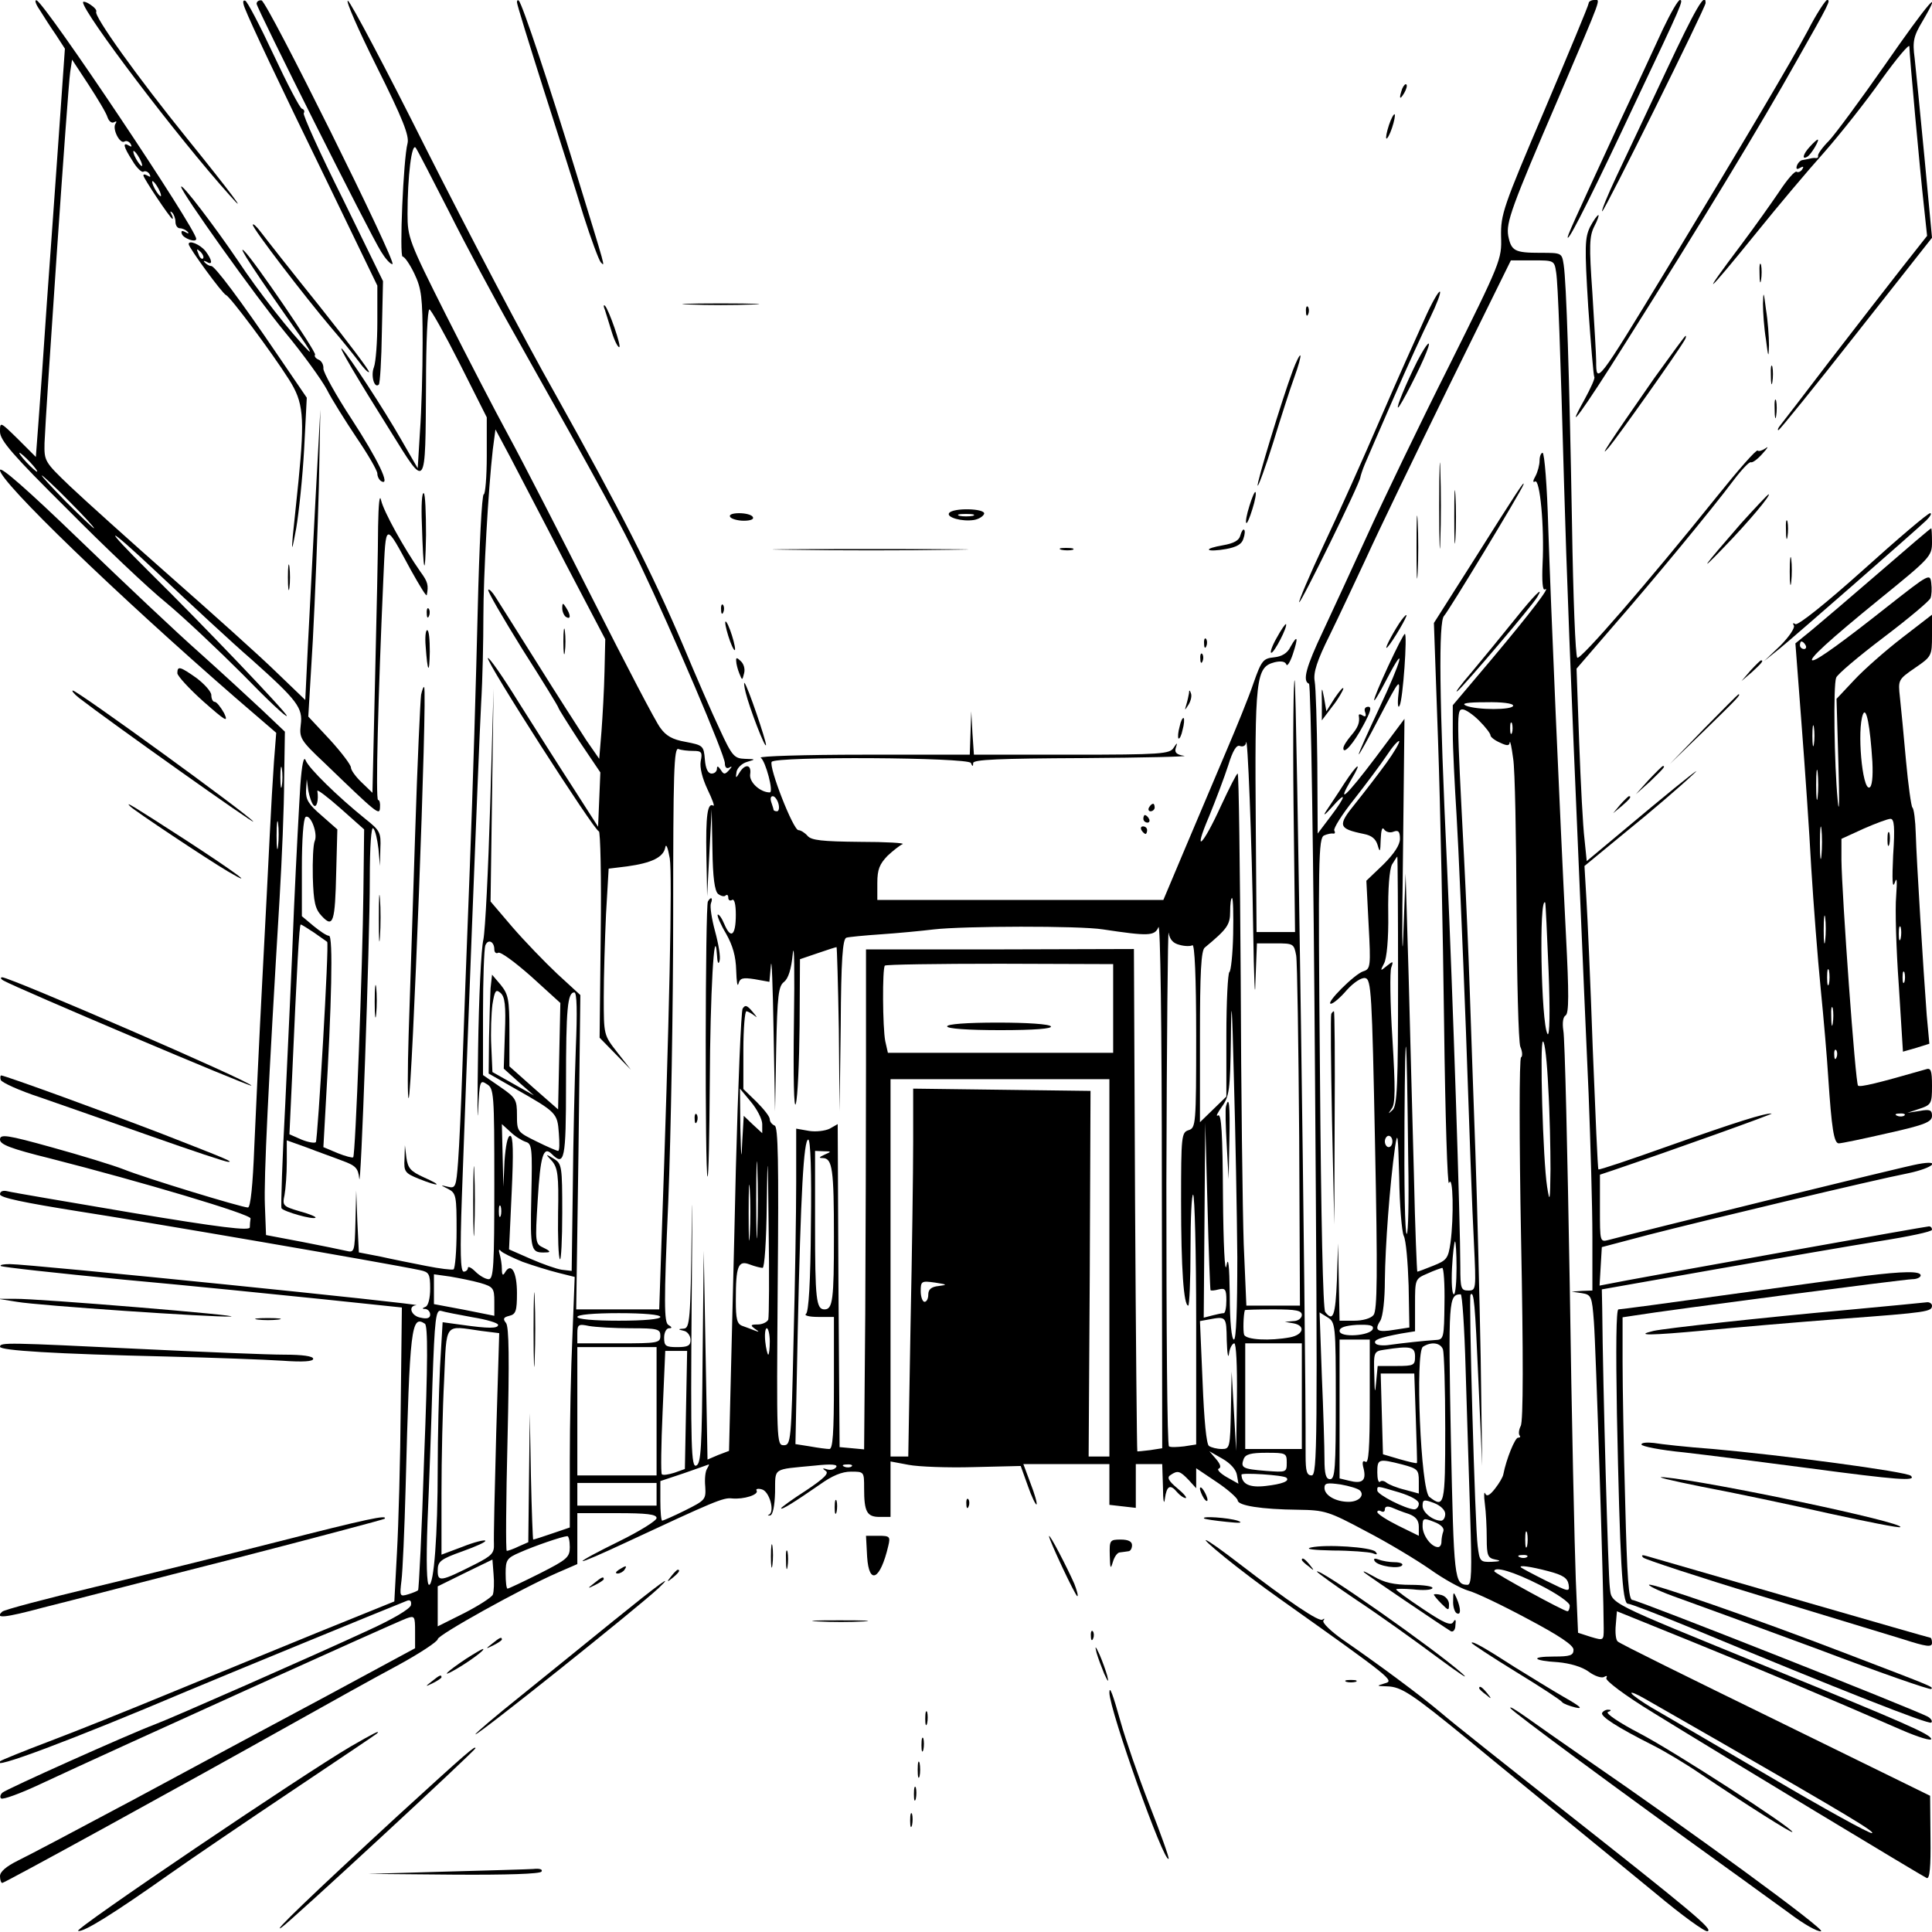 <?xml version="1.0" standalone="no"?>
<!DOCTYPE svg PUBLIC "-//W3C//DTD SVG 20010904//EN"
 "http://www.w3.org/TR/2001/REC-SVG-20010904/DTD/svg10.dtd">
<svg version="1.0" xmlns="http://www.w3.org/2000/svg"
 width="512pt" height="512pt" viewBox="0 0 512 512"
 preserveAspectRatio="xMidYMid meet">
<g transform="translate(0,512) scale(0.1,-0.1)"
fill="#000000" stroke="none">
<path d="M105 5094 c10 -16 29 -46 43 -66 l24 -37 -16 -228 c-9 -125 -23 -327
-32 -448 -8 -121 -18 -262 -22 -313 l-7 -93 -47 47 c-48 47 -48 47 -48 20 0
-23 34 -62 178 -205 97 -98 215 -210 262 -248 47 -39 138 -125 203 -190 64
-66 117 -116 117 -110 0 8 -217 236 -365 382 -129 128 -116 127 20 -1 88 -83
201 -188 252 -232 122 -109 136 -128 130 -173 -4 -34 -1 -41 62 -100 142 -137
147 -141 148 -119 1 11 -1 20 -5 20 -7 0 0 276 14 588 7 151 3 150 73 21 23
-41 41 -71 42 -66 5 26 3 35 -17 62 -44 63 -97 159 -104 189 -4 19 -7 -9 -8
-69 0 -55 -4 -236 -8 -403 l-7 -303 -28 27 c-16 15 -29 33 -29 40 0 7 -25 40
-56 74 l-57 61 12 202 c6 111 13 294 16 407 l4 205 -13 -240 c-7 -132 -16
-305 -20 -385 l-7 -145 -78 75 c-43 42 -168 154 -277 250 -109 96 -230 205
-268 241 -68 65 -69 67 -68 115 3 81 62 946 68 983 l5 33 44 -67 c24 -37 47
-75 50 -86 4 -11 11 -16 17 -13 7 4 8 2 4 -4 -9 -14 12 -55 24 -47 5 3 12 0
16 -6 4 -8 3 -9 -4 -5 -18 11 -15 -3 9 -40 11 -19 25 -32 29 -29 5 3 12 0 16
-6 4 -8 3 -9 -4 -5 -7 4 -12 5 -12 1 0 -7 72 -115 77 -115 2 0 1 6 -3 13 -4 7
-3 8 2 4 5 -5 9 -16 9 -25 0 -9 5 -17 12 -17 6 0 15 -4 20 -9 5 -5 2 -6 -6 -1
-9 5 -12 3 -9 -5 4 -12 38 -24 38 -13 0 26 -400 624 -423 632 -6 2 -3 -9 8
-25z m265 -394 c6 -11 8 -20 6 -20 -3 0 -10 9 -16 20 -6 11 -8 20 -6 20 3 0
10 -9 16 -20z m50 -80 c6 -11 8 -20 6 -20 -3 0 -10 9 -16 20 -6 11 -8 20 -6
20 3 0 10 -9 16 -20z m-340 -725 c13 -14 21 -25 18 -25 -2 0 -15 11 -28 25
-13 14 -21 25 -18 25 2 0 15 -11 28 -25z m105 -105 c38 -38 67 -70 64 -70 -2
0 -36 32 -74 70 -38 39 -67 70 -64 70 2 0 36 -31 74 -70z"/>
<path d="M220 5114 c0 -27 249 -356 389 -512 54 -61 0 11 -114 152 -131 162
-247 324 -240 335 2 4 -5 12 -16 19 -10 7 -19 9 -19 6z"/>
<path d="M649 5098 c16 -41 85 -187 220 -464 l131 -271 0 -96 c0 -53 -4 -106
-9 -120 -9 -22 1 -58 13 -46 3 3 7 66 8 140 l3 134 -107 219 c-60 120 -106
222 -103 226 3 5 1 10 -5 12 -5 1 -39 66 -75 143 -36 77 -70 142 -75 143 -7 3
-7 -5 -1 -20z"/>
<path d="M680 5110 c0 -11 299 -608 330 -657 11 -18 24 -33 30 -33 14 0 -333
699 -347 699 -7 1 -13 -3 -13 -9z"/>
<path d="M998 4944 c70 -140 87 -184 82 -204 -11 -40 -22 -300 -13 -300 5 0
19 -20 31 -45 19 -40 22 -62 22 -183 0 -75 -3 -181 -7 -235 l-6 -98 -45 78
c-44 77 -136 218 -155 238 -15 15 40 -78 128 -218 96 -154 92 -160 94 126 0
108 4 197 9 197 4 0 40 -64 80 -143 l72 -143 0 -102 c0 -56 -4 -102 -8 -102
-5 0 -12 -138 -16 -307 -4 -170 -13 -477 -21 -683 -8 -206 -17 -449 -20 -540
-3 -91 -8 -198 -11 -238 -5 -68 -7 -72 -27 -67 -21 5 -21 5 1 -6 21 -11 22
-19 22 -110 0 -54 -4 -100 -8 -103 -4 -2 -37 2 -72 9 -36 7 -91 18 -122 25
l-57 11 -4 82 -3 82 -2 -83 c-2 -80 -3 -82 -24 -77 -13 3 -66 14 -118 24 l-95
18 -3 79 c-3 72 9 316 39 814 6 102 12 243 12 313 l2 128 -60 57 c-33 31 -108
100 -166 152 -59 52 -202 187 -318 299 -141 136 -211 197 -211 185 0 -31 310
-330 624 -603 l108 -93 -6 -77 c-3 -42 -8 -128 -11 -191 -3 -63 -12 -239 -20
-390 -8 -151 -17 -348 -21 -437 -4 -104 -10 -163 -17 -163 -16 0 -272 78 -329
101 -28 11 -113 37 -189 58 -122 34 -139 36 -139 21 0 -13 28 -24 133 -50 243
-62 532 -148 531 -159 -1 -6 -2 -17 -2 -24 -2 -9 -78 0 -312 39 -171 29 -319
54 -330 57 -12 3 -20 0 -20 -8 0 -9 63 -22 207 -45 175 -27 816 -137 906 -156
24 -5 27 -10 27 -49 0 -25 -5 -45 -12 -48 -10 -4 -10 -6 0 -6 6 -1 12 -7 12
-15 0 -9 -8 -12 -25 -8 -25 4 -35 31 -12 33 30 2 -1024 109 -1077 109 -16 0
-27 -2 -24 -5 3 -3 149 -19 324 -36 176 -16 413 -40 529 -52 l210 -22 -3 -260
c-1 -143 -6 -318 -10 -389 l-7 -130 -205 -83 c-113 -46 -290 -119 -395 -162
-104 -43 -246 -100 -315 -126 -69 -26 -127 -50 -129 -52 -34 -28 192 57 494
185 95 40 521 215 584 240 8 3 12 -1 10 -12 -3 -10 -46 -36 -114 -67 -149 -69
-522 -233 -565 -249 -69 -26 -395 -172 -404 -181 -5 -5 -7 -12 -3 -15 4 -4 51
13 104 38 201 94 933 425 970 439 22 8 23 6 23 -35 l0 -44 -237 -128 c-131
-70 -357 -191 -503 -270 -146 -78 -286 -152 -313 -165 -30 -15 -47 -29 -47
-41 0 -10 3 -18 6 -18 6 0 460 249 774 425 91 51 213 119 273 151 59 32 107
64 107 70 0 11 219 133 317 176 l53 23 0 68 0 67 105 0 c79 0 105 -3 105 -13
0 -7 -45 -35 -100 -62 -55 -27 -98 -50 -96 -52 2 -2 52 20 112 48 236 110 261
121 284 118 31 -3 72 10 65 21 -3 4 4 6 14 3 20 -5 35 -59 19 -67 -5 -2 -3 -3
3 -2 7 1 12 25 13 61 1 67 -9 60 105 71 45 5 62 3 57 -4 -4 -6 -14 -9 -24 -6
-12 4 -14 3 -4 -4 10 -6 -4 -20 -52 -52 -36 -23 -66 -45 -66 -47 0 -6 35 16
103 63 32 23 58 34 82 34 35 0 35 0 35 -44 0 -62 7 -76 41 -76 l29 0 0 74 0
73 48 -9 c26 -5 103 -8 172 -6 l125 3 19 -53 c10 -29 21 -51 23 -49 2 3 -5 28
-16 56 l-19 51 114 0 114 0 0 -54 0 -54 35 -4 35 -4 0 58 0 58 35 0 35 0 2
-62 c0 -35 3 -48 5 -30 5 35 14 40 33 17 7 -8 17 -15 22 -15 5 0 -5 12 -22 26
-24 20 -28 29 -18 35 19 13 25 11 48 -13 l20 -22 0 27 0 26 55 -37 c30 -20 54
-42 55 -48 0 -14 63 -24 160 -25 71 -1 81 -4 180 -57 58 -30 134 -76 170 -101
35 -25 80 -50 100 -56 20 -5 91 -39 158 -75 85 -45 122 -70 122 -82 0 -15 -9
-18 -52 -18 -64 0 -57 -11 11 -15 32 -3 63 -12 81 -25 16 -12 35 -18 41 -14 7
4 9 3 6 -3 -4 -6 49 -46 126 -93 188 -116 710 -431 723 -437 8 -3 11 29 10
107 l-1 111 -410 201 c-225 110 -414 203 -418 208 -5 4 -7 24 -5 44 l3 36 195
-79 c182 -74 361 -149 558 -235 46 -20 82 -31 80 -24 -5 13 -65 40 -428 188
-441 180 -418 168 -424 215 -4 32 -18 520 -20 739 l-1 49 300 53 c165 29 362
63 437 75 76 12 138 25 138 30 0 5 -3 9 -8 9 -8 0 -683 -121 -800 -143 l-73
-14 3 51 3 51 125 33 c140 36 591 144 688 163 66 14 89 36 25 24 -32 -5 -750
-182 -820 -201 -23 -6 -23 -5 -23 83 l0 90 33 11 c162 55 430 151 422 151 -19
1 -92 -22 -273 -86 -101 -36 -184 -64 -186 -62 -2 2 -8 146 -15 319 -6 173
-14 353 -17 400 l-5 85 113 93 c62 50 140 117 173 148 33 30 -16 -8 -110 -86
l-170 -142 -6 59 c-4 32 -10 146 -14 255 l-7 196 94 109 c110 126 266 315 322
390 22 29 42 50 46 48 4 -2 18 8 31 23 13 14 17 21 8 14 -9 -6 -18 -9 -21 -6
-4 3 -52 -52 -109 -123 -183 -228 -362 -434 -369 -426 -5 4 -11 163 -14 353
-7 399 -15 641 -22 688 -5 32 -5 32 -62 32 -68 0 -77 5 -85 45 -6 35 8 75 133
365 119 279 112 260 95 260 -8 0 -15 -4 -15 -9 0 -5 -53 -132 -117 -283 -110
-258 -116 -276 -115 -335 2 -60 0 -66 -139 -345 -78 -155 -174 -355 -214 -443
-40 -88 -94 -204 -119 -258 -45 -95 -55 -132 -37 -139 5 -2 12 -465 16 -1050
7 -961 6 -1048 -9 -1048 -13 0 -16 11 -16 53 1 305 -24 2045 -29 2054 -3 6 -5
-141 -3 -328 l4 -339 -51 0 -51 0 -2 273 c-3 402 0 429 50 442 17 4 28 2 31
-6 2 -6 10 6 17 27 15 45 13 54 -6 20 -8 -17 -23 -26 -44 -28 -28 -3 -33 -8
-54 -68 -12 -36 -45 -117 -72 -180 -27 -63 -75 -178 -108 -255 l-59 -140 -379
0 -379 0 0 45 c0 36 6 50 27 72 15 14 33 28 40 31 7 3 -44 6 -113 6 -100 1
-129 4 -139 16 -7 8 -18 15 -24 15 -14 0 -79 167 -71 181 10 15 522 12 528 -3
4 -10 6 -10 6 0 1 9 67 12 294 13 160 1 280 4 265 6 -20 3 -26 9 -22 21 5 15
4 15 -6 0 -10 -16 -34 -18 -270 -18 l-259 0 -4 58 -3 57 -2 -57 -2 -58 -282 0
c-156 0 -278 -4 -272 -8 13 -9 35 -92 24 -92 -25 0 -55 27 -52 48 4 26 -13 29
-28 5 -10 -17 -11 -16 -8 2 2 10 14 22 28 26 24 7 23 7 -6 8 -28 1 -34 7 -67
79 -20 42 -63 141 -96 220 -83 195 -168 361 -339 667 -81 143 -234 435 -342
649 -107 214 -201 391 -208 394 -7 2 27 -76 76 -174z m192 -385 c43 -86 120
-230 171 -320 241 -428 286 -512 336 -616 84 -176 225 -506 224 -526 0 -11 5
-15 12 -11 8 5 7 2 -1 -7 -11 -12 -14 -12 -22 1 -7 10 -10 11 -10 3 0 -7 -6
-13 -14 -13 -10 0 -16 13 -18 37 -3 37 -5 38 -51 47 -35 6 -52 16 -67 37 -12
15 -92 169 -179 341 -87 172 -187 367 -223 433 -36 66 -111 211 -167 322 -97
193 -101 204 -101 266 0 99 11 191 22 175 5 -7 44 -83 88 -169z m2934 -161 c5
-33 11 -203 21 -563 6 -214 18 -528 40 -1035 8 -190 19 -450 25 -579 5 -129
10 -299 10 -378 l0 -143 -27 -1 -28 -2 27 -4 c25 -4 27 -8 32 -76 5 -62 26
-714 26 -812 0 -33 0 -33 -34 -23 l-34 11 -6 141 c-3 77 -11 429 -16 781 -6
352 -13 655 -17 674 -3 20 -1 36 6 40 9 6 9 57 1 212 -17 334 -40 870 -47
1082 -3 108 -10 197 -15 197 -4 0 -8 -9 -8 -21 0 -11 -5 -30 -11 -41 -7 -12
-7 -18 -1 -14 13 8 25 -120 20 -218 -2 -46 0 -72 6 -68 18 11 -37 -61 -141
-185 l-103 -122 0 -73 c0 -40 5 -138 10 -218 5 -80 16 -338 25 -575 8 -236 17
-487 21 -557 6 -126 6 -128 -15 -128 -19 0 -21 5 -21 63 0 118 -20 723 -35
1057 -21 448 -23 654 -8 668 11 11 202 326 210 347 6 17 -18 -20 -129 -196
l-108 -170 11 -312 c6 -172 13 -510 16 -752 3 -242 9 -431 13 -420 11 25 13
-91 4 -158 -6 -42 -10 -47 -45 -61 -22 -9 -41 -16 -43 -16 -1 0 -6 116 -9 258
-4 141 -10 379 -14 527 l-8 270 -6 -160 c-3 -88 -4 4 -1 205 l4 365 -77 -103
c-77 -102 -105 -128 -64 -58 31 52 17 44 -19 -11 -17 -27 -39 -59 -48 -73 -9
-14 -2 -9 15 10 41 47 39 31 -3 -24 l-34 -45 -1 187 c-1 103 -4 201 -7 217 -4
22 6 54 40 122 25 51 68 143 97 205 28 62 126 265 217 451 l166 337 57 0 c58
0 58 0 63 -32z m-2627 -768 l107 -204 -2 -86 c-1 -47 -5 -118 -8 -158 l-6 -73
-34 49 c-18 28 -77 119 -130 204 -53 84 -103 164 -111 176 -8 13 -17 22 -19
19 -3 -3 38 -73 90 -157 53 -83 96 -153 96 -156 0 -2 25 -42 55 -88 l56 -83
-3 -72 -3 -72 -66 103 c-37 57 -101 158 -144 226 -42 68 -79 121 -82 118 -7
-7 284 -461 294 -459 4 1 7 -122 5 -273 l-3 -274 42 -43 41 -42 -36 46 c-36
46 -36 46 -36 146 0 55 3 154 6 220 l7 121 49 6 c65 9 96 24 101 50 2 12 7 0
12 -29 7 -44 -1 -425 -22 -1017 l-6 -178 -110 0 -110 0 6 416 5 417 -61 56
c-33 31 -87 87 -119 124 l-58 68 4 282 4 282 -9 -310 c-5 -170 -13 -330 -18
-355 -6 -25 -12 -155 -14 -290 -2 -135 -2 -208 0 -163 4 79 5 82 23 70 19 -11
20 -24 20 -264 0 -218 -2 -253 -15 -253 -8 0 -24 9 -35 20 -11 11 -20 15 -20
10 0 -5 -5 -10 -11 -10 -9 0 -10 53 -5 198 11 313 44 1175 51 1307 4 66 6 170
6 230 0 109 13 339 25 444 l7 53 39 -73 c21 -41 87 -166 145 -279z m2513 -380
c0 -12 -97 -12 -125 0 -14 6 3 9 53 9 42 1 72 -3 72 -9z m-90 -40 c17 -17 30
-34 30 -39 0 -4 11 -13 25 -19 19 -9 25 -9 26 1 1 6 5 -13 9 -43 5 -30 8 -209
9 -397 1 -189 5 -353 10 -367 6 -13 6 -26 2 -28 -5 -2 -5 -218 0 -481 6 -306
6 -485 -1 -496 -5 -10 -6 -21 -3 -25 3 -3 2 -6 -4 -6 -8 0 -31 -56 -39 -97 -1
-7 -11 -24 -22 -38 -14 -18 -22 -22 -26 -13 -3 7 -4 -5 -1 -27 3 -22 5 -63 5
-92 0 -46 3 -52 23 -56 16 -3 14 -5 -10 -6 -30 -1 -32 1 -37 42 -7 49 -24 660
-19 666 9 11 12 -21 21 -229 l10 -225 -4 285 c-3 157 -9 402 -14 545 -5 143
-12 337 -15 430 -3 94 -10 251 -15 350 -20 384 -20 395 -4 395 8 0 28 -14 44
-30z m87 -32 c-3 -7 -5 -2 -5 12 0 14 2 19 5 13 2 -7 2 -19 0 -25z m-686 -518
c2 -135 5 -199 6 -142 l4 102 49 0 c48 0 49 -1 55 -32 3 -18 6 -234 8 -481 l2
-447 -71 0 -71 0 -7 163 c-3 89 -7 406 -8 705 -2 298 -5 542 -8 542 -3 0 -22
-38 -44 -85 -49 -108 -76 -132 -32 -29 18 44 41 105 51 136 12 39 22 55 31 51
8 -3 15 1 16 8 4 35 16 -271 19 -491z m353 438 c-21 -29 -58 -77 -82 -107 -48
-59 -46 -67 22 -81 21 -4 32 -13 37 -30 6 -21 7 -18 8 15 1 25 4 35 9 27 5 -7
16 -10 25 -6 13 5 17 0 17 -19 0 -16 -15 -39 -44 -68 l-45 -43 6 -117 c6 -110
5 -117 -14 -123 -23 -7 -102 -86 -86 -86 6 0 25 16 42 36 18 20 39 34 49 32
16 -3 18 -39 26 -441 7 -344 6 -440 -4 -452 -7 -9 -29 -15 -51 -15 l-39 0 -2
103 -2 102 -3 -97 c-4 -95 -10 -112 -31 -85 -6 7 -11 244 -14 634 -5 567 -4
622 11 629 9 4 20 6 24 5 5 -1 6 3 3 8 -3 5 20 42 52 82 32 41 71 93 87 117
15 23 30 40 33 38 2 -3 -13 -29 -34 -58z m-1837 32 c22 0 25 -3 20 -27 -3 -17
4 -45 18 -75 13 -27 20 -46 15 -43 -15 9 -20 -27 -18 -133 l2 -107 6 115 6
115 2 -106 c1 -75 6 -110 15 -118 8 -6 17 -8 20 -4 4 3 7 1 7 -6 0 -7 5 -9 10
-6 6 4 10 -11 10 -39 0 -55 -13 -66 -30 -26 -7 17 -15 28 -18 26 -2 -3 7 -25
22 -50 18 -32 26 -60 27 -98 1 -29 3 -45 6 -35 4 15 11 17 43 12 l39 -7 4 44
c2 24 5 -54 7 -172 l4 -215 3 165 c3 143 6 167 21 178 11 9 19 33 23 75 4 34
5 -48 3 -183 -2 -144 0 -233 5 -215 5 17 9 109 10 207 l1 176 47 16 c26 9 48
16 50 16 1 0 4 -98 6 -217 l2 -218 3 228 c1 172 5 229 15 232 6 2 48 6 92 9
44 3 107 9 140 13 78 9 386 10 448 0 120 -18 137 -18 147 6 5 13 9 -261 9
-679 l1 -702 -32 -5 c-18 -2 -34 -4 -34 -3 -1 0 -4 300 -6 666 l-3 665 -355
-1 -355 0 0 -305 c0 -167 -1 -465 -2 -662 l-3 -358 -32 3 -33 3 -3 428 -2 428
-21 -12 c-12 -6 -37 -9 -55 -6 l-34 6 0 -142 c0 -78 -3 -267 -7 -419 -6 -267
-7 -278 -26 -278 -19 0 -19 9 -16 422 3 331 1 422 -8 425 -7 3 -13 10 -13 17
0 7 -16 27 -35 46 l-35 34 0 103 c0 57 4 103 8 103 4 0 14 -6 22 -12 8 -7 6
-3 -5 10 -15 18 -20 20 -27 9 -4 -8 -12 -200 -18 -428 -5 -228 -12 -488 -14
-579 l-4 -165 -29 -11 -28 -12 -5 276 -5 277 -3 -281 c-2 -241 -4 -283 -17
-288 -13 -5 -15 45 -12 437 2 243 2 326 0 185 -3 -236 -5 -258 -21 -259 -16
-1 -16 -2 1 -6 9 -2 17 -13 17 -24 0 -15 -7 -19 -35 -19 -31 0 -35 3 -35 25 0
14 6 25 13 25 9 0 8 3 -2 9 -11 7 -12 57 0 327 7 176 13 518 13 762 0 376 2
442 14 437 7 -3 25 -5 39 -5z m-1090 -92 c-2 -13 -4 -3 -4 22 0 25 2 35 4 23
2 -13 2 -33 0 -45z m1316 -48 c3 -11 1 -20 -4 -20 -5 0 -9 2 -9 4 0 2 -3 11
-6 20 -3 9 -2 16 4 16 5 0 12 -9 15 -20z m-1326 -112 c-2 -18 -4 -6 -4 27 0
33 2 48 4 33 2 -15 2 -42 0 -60z m2968 -357 c0 -276 -2 -332 -15 -343 -12 -11
-12 -11 -2 4 10 12 10 53 2 186 -6 93 -7 178 -3 188 6 17 5 18 -12 4 -17 -14
-18 -14 -7 7 7 13 12 65 11 131 -1 65 3 118 10 131 7 11 13 21 14 21 1 0 2
-148 2 -329z m-437 123 c-1 -52 -6 -98 -10 -100 -4 -3 -8 -78 -8 -168 l0 -162
-35 -34 -35 -34 0 227 c0 169 3 229 13 236 59 49 67 60 67 95 0 20 2 36 5 36
3 0 4 -43 3 -96z m836 -99 c4 -105 3 -174 -3 -165 -17 29 -23 368 -6 348 1 -2
5 -84 9 -183z m-978 71 c14 -4 29 -4 34 -1 6 4 10 -86 10 -239 0 -236 -1 -245
-20 -251 -19 -6 -20 -15 -20 -189 0 -179 7 -276 19 -276 3 0 6 67 6 149 0 82
3 147 7 145 4 -3 8 -153 8 -333 l0 -329 -32 -5 c-18 -2 -36 -3 -40 0 -5 2 -7
316 -7 696 1 381 4 680 6 665 3 -18 12 -28 29 -32z m-1816 -12 c0 -8 5 -12 10
-9 6 4 45 -25 88 -63 l77 -70 -3 -141 -3 -141 -65 57 -64 57 0 94 c0 84 -3 97
-23 122 l-23 27 -4 -36 c-1 -20 -3 -79 -4 -131 l-1 -95 70 -40 c111 -63 112
-65 116 -118 2 -26 2 -47 -2 -47 -3 0 -29 11 -57 25 -51 25 -52 26 -52 70 0
41 -3 46 -45 75 l-45 31 0 164 c0 90 3 170 6 179 7 19 24 11 24 -10z m1640
-156 l0 -118 -299 0 -298 0 -7 31 c-7 36 -8 193 -1 200 2 3 139 5 305 5 l300
-1 0 -117z m329 -660 c0 -140 -3 -218 -9 -218 -6 0 -11 47 -11 118 -1 81 -4
105 -9 77 -4 -22 -8 58 -9 183 -1 170 -4 221 -13 216 -7 -4 -2 6 10 23 20 28
22 44 24 180 1 120 3 100 8 -107 4 -140 8 -353 9 -472z m-1941 594 l-3 -94 40
-36 40 -35 -55 31 -55 31 -3 68 c-2 37 0 87 3 111 6 37 9 41 21 31 12 -10 15
-32 12 -107z m188 -39 c-3 -82 -7 -248 -8 -369 l-3 -222 -26 3 c-14 2 -51 15
-83 29 l-57 25 7 151 c5 107 4 150 -4 150 -7 0 -12 -27 -15 -67 l-3 -68 -2 83
-2 83 22 -20 c12 -12 30 -23 41 -27 17 -5 18 -16 15 -145 -3 -145 -2 -150 40
-148 12 0 10 4 -7 12 -23 11 -23 12 -16 127 7 117 15 144 37 122 34 -34 38
-16 38 186 0 200 4 242 22 242 7 0 8 -51 4 -147z m2206 -301 c2 -105 0 -192
-4 -192 -5 0 -7 134 -6 298 2 295 6 262 10 -106z m371 196 c4 -66 6 -164 6
-217 -1 -85 -2 -90 -9 -46 -11 70 -20 385 -11 385 5 0 11 -55 14 -122z m-1163
-478 l0 -500 -27 0 -28 0 3 485 2 484 -235 3 -235 3 0 -141 c0 -77 -3 -297 -7
-487 l-6 -347 -24 0 -23 0 0 500 0 500 290 0 290 0 0 -500z m-920 381 l0 -24
-25 23 -24 23 -4 -69 c-2 -53 -3 -44 -5 36 l-1 105 29 -35 c16 -19 30 -46 30
-59z m1188 -440 c1 -2 11 -1 22 2 17 4 20 0 20 -29 0 -19 -3 -34 -7 -34 -5 0
-18 -3 -30 -6 l-23 -6 2 258 2 259 6 -220 c3 -121 7 -222 8 -224z m512 144 c6
-11 11 -70 13 -132 l2 -111 -39 -6 c-46 -8 -55 -2 -38 24 7 12 12 57 12 107 1
90 13 254 27 353 7 46 8 32 11 -80 1 -74 7 -144 12 -155z m-30 250 c0 -8 -4
-15 -10 -15 -5 0 -10 7 -10 15 0 8 5 15 10 15 6 0 10 -7 10 -15z m-1683 -237
c-1 -46 -3 -9 -3 82 0 91 2 128 3 83 2 -46 2 -120 0 -165z m142 15 c-1 -151
-6 -230 -13 -235 -6 -4 8 -8 32 -8 l42 0 0 -175 c0 -133 -3 -175 -12 -175 -7
0 -30 3 -52 7 l-38 6 6 296 c8 372 16 511 28 511 6 0 9 -86 7 -227z m-113
-250 c-3 -7 -16 -13 -28 -13 -19 0 -20 -2 -8 -11 13 -9 13 -10 0 -5 -8 3 -23
9 -32 12 -15 5 -18 18 -18 68 0 91 6 107 37 95 13 -5 29 -9 34 -9 5 0 10 72
11 168 2 148 3 142 5 -63 2 -126 1 -235 -1 -242z m149 437 c-15 -7 -16 -9 -4
-9 25 -1 29 -30 29 -208 0 -167 -3 -193 -25 -193 -22 0 -25 26 -25 226 l0 194
23 -1 c21 0 21 -1 2 -9z m-198 -212 c-2 -35 -3 -9 -3 57 0 66 1 94 3 63 2 -32
2 -86 0 -120z m-660 50 c-3 -7 -5 -2 -5 12 0 14 2 19 5 13 2 -7 2 -19 0 -25z
m2533 -138 c0 -38 -3 -70 -7 -70 -5 0 -7 31 -5 70 2 38 6 70 8 70 2 0 4 -31 4
-70z m-2475 16 c28 -10 70 -23 94 -29 l44 -11 -6 -156 c-4 -85 -7 -234 -7
-332 l0 -176 -47 -16 c-26 -9 -48 -16 -50 -16 -1 0 -4 75 -6 168 l-3 167 -2
-171 -2 -171 -25 -11 c-14 -7 -29 -12 -32 -12 -3 0 -2 133 2 295 5 213 4 299
-4 309 -9 11 -7 15 9 19 17 4 20 13 20 60 0 56 -15 82 -31 56 -6 -11 -9 -9 -9
8 0 12 -3 30 -6 40 -3 10 -2 14 3 8 4 -5 31 -18 58 -29z m2443 -111 c-1 -89
-2 -95 -22 -96 -31 -2 -87 -8 -123 -13 -18 -3 -35 -1 -38 4 -6 9 10 15 68 26
l37 6 0 70 c0 68 0 69 33 83 17 8 35 14 39 15 4 0 7 -43 6 -95z m-2555 55 c34
-10 37 -14 37 -49 l0 -38 -80 16 -80 15 0 39 0 40 43 -6 c23 -4 59 -11 80 -17z
m1215 -8 c-20 -2 -28 -9 -28 -23 0 -10 -4 -19 -10 -19 -5 0 -10 13 -10 28 0
27 2 28 38 23 32 -5 34 -6 10 -9z m1396 -219 c3 -109 9 -282 12 -385 5 -155 4
-188 -7 -188 -35 1 -36 13 -44 384 -7 373 -6 385 26 386 4 0 10 -89 13 -197z
m-2631 136 c37 -6 67 -15 67 -20 0 -10 -25 -10 -96 0 l-51 7 -7 -120 c-3 -65
-6 -185 -6 -265 0 -180 -10 -311 -23 -311 -6 0 -8 58 -4 168 4 92 10 256 13
365 6 174 9 197 23 193 9 -3 46 -10 84 -17z m2197 6 c0 -8 -10 -16 -22 -16
l-23 -2 23 -4 c32 -6 27 -30 -9 -37 -53 -10 -117 -7 -122 7 -3 9 -2 52 2 65 1
1 35 2 76 2 60 0 75 -3 75 -15z m-1700 -5 c0 -6 -43 -10 -110 -10 -67 0 -110
4 -110 10 0 6 43 10 110 10 67 0 110 -4 110 -10z m1790 -222 c0 -178 -2 -208
-15 -208 -11 0 -15 13 -15 53 0 30 -3 129 -7 221 l-6 168 21 -13 c21 -13 22
-19 22 -221z m-289 160 c1 -35 4 -51 6 -35 2 15 9 27 14 27 5 0 8 -60 7 -142
l-2 -143 -6 105 -6 105 -2 -102 c-2 -100 -3 -103 -24 -103 -13 0 -28 4 -34 8
-7 4 -13 69 -17 169 l-7 162 22 4 c48 9 48 9 49 -55z m-2125 44 c8 -5 8 -102
-2 -355 -6 -192 -14 -350 -16 -351 -1 -2 -13 -7 -26 -11 -23 -7 -23 -5 -18 37
3 23 8 135 11 248 11 423 15 456 51 432z m545 -12 c72 0 79 -2 79 -20 0 -19
-7 -20 -110 -20 l-110 0 0 26 c0 24 3 26 31 20 17 -3 67 -6 110 -6z m1967 -2
c-6 -18 -88 -24 -88 -5 0 9 15 14 46 16 34 1 45 -1 42 -11z m-2363 -5 l48 -6
-8 -266 c-4 -146 -7 -278 -6 -293 1 -24 -6 -31 -49 -53 -93 -47 -100 -48 -100
-17 0 24 7 30 66 51 36 13 63 25 60 28 -2 3 -30 -4 -60 -16 l-56 -21 0 164 c0
89 3 224 7 299 7 155 -1 144 98 130z m765 -28 c0 -19 -2 -35 -4 -35 -2 0 -6
16 -8 35 -2 19 0 35 4 35 4 0 8 -16 8 -35z m1590 -161 c0 -121 -3 -163 -11
-158 -8 5 -10 -1 -5 -19 7 -31 -4 -40 -39 -31 l-25 6 0 184 0 184 40 0 40 0 0
-166z m-180 16 l0 -140 -75 0 -75 0 0 140 0 140 75 0 75 0 0 -140z m374 124
c3 -9 6 -103 6 -210 0 -203 -2 -212 -42 -181 -23 17 -38 384 -17 398 22 14 46
11 53 -7z m-2084 -164 l0 -170 -105 0 -105 0 0 170 0 170 105 0 105 0 0 -170z
m2010 145 c0 -23 -3 -25 -49 -25 l-50 0 -4 -42 c-3 -34 -4 -31 -5 19 -2 60 -1
62 26 66 71 11 82 8 82 -18z m-1932 -142 l-3 -156 -28 -10 c-16 -5 -30 -7 -33
-4 -3 3 -2 77 2 166 l7 161 29 0 29 0 -3 -157z m1934 -20 c2 -65 4 -119 3
-120 -1 -2 -21 3 -46 10 l-44 13 -3 107 -3 107 45 0 44 0 4 -117z m-474 -152
l4 -23 -32 18 c-17 10 -26 20 -20 22 7 3 4 12 -7 25 l-18 21 35 -20 c21 -12
36 -29 38 -43z m132 33 c0 -26 -1 -26 -55 -22 -62 5 -68 8 -59 32 5 12 19 16
60 16 52 0 54 -1 54 -26z m306 -5 c41 -11 44 -14 44 -44 l0 -33 -37 10 c-21 5
-43 14 -49 19 -6 5 -14 6 -17 2 -4 -3 -7 8 -7 25 0 36 3 37 66 21z m-1842 -11
c-5 -7 -7 -28 -5 -48 2 -34 0 -36 -54 -63 -30 -15 -58 -27 -60 -27 -3 0 -5 24
-5 53 l0 52 63 21 c34 12 63 22 65 23 2 0 0 -4 -4 -11z m383 6 c-3 -3 -12 -4
-19 -1 -8 3 -5 6 6 6 11 1 17 -2 13 -5z m1152 -30 c10 -9 -11 -17 -55 -22 -43
-5 -63 5 -64 30 0 6 111 -1 119 -8z m-1669 -44 l0 -30 -105 0 -105 0 0 30 0
30 105 0 105 0 0 -30z m1864 10 c13 -13 -3 -30 -30 -30 -34 0 -64 17 -64 37 0
13 7 14 43 9 23 -4 46 -11 51 -16z m104 -5 c32 -10 52 -21 52 -30 0 -8 -6 -15
-12 -15 -23 1 -98 39 -98 50 0 13 -3 13 58 -5z m122 -57 c0 -10 -5 -18 -11
-18 -22 0 -49 22 -49 39 0 17 3 18 30 8 18 -7 30 -19 30 -29z m-97 0 c19 -7
27 -17 27 -34 l0 -24 -55 27 c-30 15 -55 31 -55 36 0 4 5 5 10 2 6 -3 10 -1
10 5 0 8 7 9 18 5 9 -4 29 -12 45 -17z m92 -46 c-3 -8 -5 -20 -5 -28 0 -8 -4
-14 -9 -14 -18 0 -41 31 -41 55 0 22 2 23 30 12 19 -7 28 -17 25 -25z m222
-39 c-3 -10 -5 -2 -5 17 0 19 2 27 5 18 2 -10 2 -26 0 -35z m-2537 -3 c0 -27
-7 -33 -80 -70 -44 -22 -82 -40 -85 -40 -3 0 -5 18 -5 40 0 36 3 41 38 56 38
17 111 42 125 43 4 1 7 -12 7 -29z m2537 -26 c-3 -3 -12 -4 -19 -1 -8 3 -5 6
6 6 11 1 17 -2 13 -5z m-2741 -100 c-3 -7 -37 -29 -76 -49 l-70 -35 0 53 0 53
73 36 72 35 3 -39 c2 -22 1 -46 -2 -54z m2798 62 c38 -10 50 -18 53 -35 3 -21
1 -20 -60 10 -34 17 -64 33 -66 35 -8 7 24 3 73 -10z m-24 -36 c46 -23 80 -47
80 -55 0 -8 -3 -15 -6 -15 -10 0 -194 101 -194 106 0 14 51 -1 120 -36z m480
-417 c337 -194 410 -238 401 -241 -6 -2 -129 66 -273 151 -145 85 -284 166
-310 181 -27 16 -51 33 -54 38 -4 6 13 -1 37 -15 24 -14 114 -65 199 -114z"/>
<path d="M3814 3780 c0 -102 2 -143 3 -92 2 50 2 134 0 185 -1 50 -3 9 -3 -93z"/>
<path d="M3854 3750 c0 -63 1 -89 3 -57 2 31 2 83 0 115 -2 31 -3 5 -3 -58z"/>
<path d="M3754 3670 c0 -74 1 -105 3 -67 2 37 2 97 0 135 -2 37 -3 6 -3 -68z"/>
<path d="M4014 3478 c-32 -40 -83 -102 -113 -138 -31 -36 -48 -59 -38 -51 18
15 197 225 211 249 20 33 -9 4 -60 -60z"/>
<path d="M3708 3468 c-22 -34 -42 -74 -31 -63 14 15 55 85 50 85 -3 0 -11 -10
-19 -22z"/>
<path d="M3679 3355 c-48 -104 -50 -123 -4 -35 54 104 40 50 -20 -77 -30 -64
-55 -119 -54 -122 0 -3 25 41 55 99 53 101 55 103 50 60 -3 -26 -1 -39 3 -30
9 15 21 190 14 190 -3 0 -22 -38 -44 -85z"/>
<path d="M3503 3258 l0 -47 28 37 c16 20 28 42 29 47 0 6 -10 -6 -23 -25 l-22
-35 -6 35 c-6 32 -7 31 -6 -12z"/>
<path d="M3618 3232 c3 -10 1 -13 -7 -8 -6 4 -11 4 -10 -1 3 -18 -2 -31 -21
-53 -11 -13 -20 -27 -20 -33 0 -18 27 12 53 61 19 35 23 49 13 49 -8 0 -12 -6
-8 -15z"/>
<path d="M1490 3508 c0 -9 5 -20 10 -23 13 -8 13 5 0 25 -8 13 -10 13 -10 -2z"/>
<path d="M1493 3420 c0 -30 2 -43 4 -27 2 15 2 39 0 55 -2 15 -4 2 -4 -28z"/>
<path d="M1254 1935 c0 -82 2 -115 3 -72 2 43 2 110 0 150 -1 40 -3 5 -3 -78z"/>
<path d="M3528 2433 c-2 -5 -1 -132 2 -283 l6 -275 1 283 c1 155 0 282 -2 282
-2 0 -5 -3 -7 -7z"/>
<path d="M1876 2731 c-7 -11 -8 -722 -1 -729 3 -3 5 109 6 249 1 234 12 430
19 339 1 -21 4 -28 7 -16 3 10 -3 45 -12 78 -9 33 -14 66 -11 74 6 15 0 19 -8
5z"/>
<path d="M1841 2154 c0 -11 3 -14 6 -6 3 7 2 16 -1 19 -3 4 -6 -2 -5 -13z"/>
<path d="M2510 2400 c0 -6 54 -10 141 -10 91 0 138 4 134 10 -4 6 -62 10 -141
10 -83 0 -134 -4 -134 -10z"/>
<path d="M3249 2188 c-2 -7 -1 -53 2 -103 l5 -90 2 103 c2 95 -1 120 -9 90z"/>
<path d="M1463 2043 c15 -18 18 -38 16 -137 -1 -65 1 -120 5 -123 3 -4 6 52 6
123 0 123 -1 130 -22 143 -23 14 -23 13 -5 -6z"/>
<path d="M1414 1595 c0 -88 2 -123 3 -77 2 46 2 118 0 160 -1 42 -3 5 -3 -83z"/>
<path d="M1370 5114 c0 -6 32 -109 70 -229 39 -121 87 -272 106 -335 20 -63
41 -119 46 -125 12 -12 16 -27 -66 240 -69 226 -142 445 -151 453 -3 3 -5 1
-5 -4z"/>
<path d="M4407 5043 c-20 -43 -70 -152 -113 -243 -127 -275 -143 -310 -139
-310 7 0 72 131 182 365 120 253 125 265 115 265 -5 0 -25 -35 -45 -77z"/>
<path d="M4416 4933 c-49 -104 -108 -230 -132 -280 -24 -51 -41 -93 -38 -93 6
0 274 540 274 552 0 32 -28 -17 -104 -179z"/>
<path d="M4791 5039 c-46 -86 -170 -295 -372 -629 -187 -308 -189 -310 -189
-247 0 17 -5 98 -10 180 -9 127 -8 151 5 177 9 17 13 30 11 30 -3 0 -13 -14
-22 -31 -14 -29 -15 -51 -5 -213 7 -99 14 -182 16 -185 3 -2 -9 -29 -26 -60
-57 -102 -3 -28 108 149 204 323 361 582 455 750 87 153 90 160 80 160 -4 0
-28 -36 -51 -81z"/>
<path d="M4996 4949 c-65 -93 -132 -184 -149 -202 -17 -17 -30 -35 -29 -40 1
-4 -1 -6 -5 -6 -5 1 -11 0 -15 -1 -5 -1 -13 -3 -20 -4 -6 0 -13 -7 -16 -15 -3
-9 0 -11 8 -6 9 5 11 4 6 -4 -4 -6 -11 -9 -15 -6 -5 2 -25 -21 -46 -53 -21
-31 -65 -93 -98 -137 -116 -154 -100 -142 40 31 54 67 133 161 177 210 43 49
112 136 152 193 41 57 74 96 74 88 0 -20 28 -329 39 -427 l8 -75 -67 -85 c-37
-47 -122 -157 -190 -245 -67 -88 -127 -166 -132 -172 -6 -7 -8 -13 -5 -13 3 0
96 115 206 255 l201 255 -20 213 c-11 116 -23 235 -26 263 -6 44 -3 58 21 98
58 99 14 48 -99 -115z"/>
<path d="M3716 4885 c-9 -26 -7 -32 5 -12 6 10 9 21 6 23 -2 3 -7 -2 -11 -11z"/>
<path d="M3681 4789 c-6 -18 -9 -34 -7 -36 2 -2 9 10 15 28 6 18 9 34 7 36 -2
2 -9 -10 -15 -28z"/>
<path d="M4797 4732 c-19 -20 -23 -37 -7 -27 10 6 33 45 27 45 -2 0 -11 -8
-20 -18z"/>
<path d="M480 4625 c0 -14 199 -293 275 -385 48 -58 97 -126 111 -152 13 -26
49 -83 79 -128 30 -44 55 -87 55 -95 0 -8 5 -17 10 -20 27 -16 -9 58 -78 164
-42 64 -75 124 -75 134 1 10 -5 21 -13 24 -7 3 -12 9 -9 13 4 7 -163 252 -188
275 -20 19 26 -52 148 -225 21 -30 32 -48 23 -40 -47 47 -133 157 -188 240
-61 90 -150 207 -150 195z"/>
<path d="M670 4524 c0 -10 136 -188 209 -274 26 -30 58 -70 71 -87 13 -18 25
-31 28 -29 2 3 -56 80 -130 173 -74 92 -144 181 -156 197 -12 16 -22 25 -22
20z"/>
<path d="M500 4473 c0 -9 89 -131 99 -135 11 -4 120 -150 167 -224 38 -60 42
-97 25 -269 -5 -49 -12 -115 -15 -145 -4 -44 -2 -40 9 20 7 41 17 136 21 210
l7 136 -75 110 c-103 152 -169 239 -178 239 -5 0 -12 4 -17 9 -5 5 -3 6 5 2
16 -10 15 4 -3 28 -14 18 -45 31 -45 19z m38 -38 c-3 -3 -9 2 -12 12 -6 14 -5
15 5 6 7 -7 10 -15 7 -18z"/>
<path d="M4663 4395 c0 -22 2 -30 4 -17 2 12 2 30 0 40 -3 9 -5 -1 -4 -23z"/>
<path d="M3775 4274 c-20 -44 -73 -162 -117 -264 -44 -102 -111 -252 -150
-334 -38 -81 -67 -150 -65 -152 4 -4 161 315 162 331 1 5 6 21 12 35 6 14 40
93 76 175 36 83 80 179 97 213 17 35 29 66 26 69 -3 3 -22 -30 -41 -73z"/>
<path d="M4672 4315 c0 -22 3 -65 8 -95 6 -48 7 -50 8 -15 0 22 -3 65 -8 95
-6 48 -7 50 -8 15z"/>
<path d="M1828 4313 c45 -2 119 -2 165 0 45 1 8 3 -83 3 -91 0 -128 -2 -82 -3z"/>
<path d="M1603 4299 c3 -10 11 -35 18 -58 7 -23 16 -41 20 -41 7 0 -28 101
-38 110 -4 3 -4 -2 0 -11z"/>
<path d="M3461 4294 c0 -11 3 -14 6 -6 3 7 2 16 -1 19 -3 4 -6 -2 -5 -13z"/>
<path d="M4384 4118 c-126 -181 -149 -217 -120 -183 23 27 181 250 200 283 4
6 5 12 3 12 -2 0 -39 -51 -83 -112z"/>
<path d="M3756 4163 c-31 -62 -56 -123 -51 -123 5 0 61 109 75 146 16 40 2 27
-24 -23z"/>
<path d="M3426 4138 c-29 -78 -97 -301 -93 -305 2 -2 21 50 41 114 20 65 45
143 56 173 11 30 18 56 16 58 -2 2 -11 -16 -20 -40z"/>
<path d="M4693 4125 c0 -22 2 -30 4 -17 2 12 2 30 0 40 -3 9 -5 -1 -4 -23z"/>
<path d="M4703 4035 c0 -22 2 -30 4 -17 2 12 2 30 0 40 -3 9 -5 -1 -4 -23z"/>
<path d="M1118 3732 c4 -135 9 -148 11 -30 0 59 -2 109 -6 111 -5 3 -7 -34 -5
-81z"/>
<path d="M3311 3779 c-7 -22 -11 -43 -8 -45 2 -2 9 14 16 37 7 22 11 43 8 45
-2 2 -9 -14 -16 -37z"/>
<path d="M4614 3733 c-101 -116 -117 -138 -46 -64 66 68 127 141 119 141 -2 0
-35 -35 -73 -77z"/>
<path d="M2515 3760 c-7 -11 34 -23 66 -18 12 2 24 9 27 16 5 15 -84 17 -93 2z
m63 -7 c-10 -2 -26 -2 -35 0 -10 3 -2 5 17 5 19 0 27 -2 18 -5z"/>
<path d="M1935 3750 c3 -5 20 -10 36 -10 18 0 28 4 24 10 -3 6 -20 10 -36 10
-18 0 -28 -4 -24 -10z"/>
<path d="M4937 3609 c-97 -87 -172 -147 -179 -143 -6 4 -8 3 -4 -4 3 -6 -13
-30 -36 -53 l-43 -41 41 33 c44 36 355 308 389 340 11 11 15 19 10 19 -6 0
-86 -68 -178 -151z"/>
<path d="M4733 3715 c0 -22 2 -30 4 -17 2 12 2 30 0 40 -3 9 -5 -1 -4 -23z"/>
<path d="M3287 3701 c-3 -13 -17 -21 -46 -26 -23 -4 -40 -9 -37 -12 2 -3 23
-2 45 2 28 5 42 13 46 27 4 11 5 22 2 24 -2 3 -7 -4 -10 -15z"/>
<path d="M4979 3602 c-74 -64 -155 -133 -178 -152 l-43 -35 16 -210 c9 -116
21 -289 26 -385 6 -96 17 -240 25 -320 8 -80 17 -185 20 -235 9 -135 15 -175
28 -175 7 0 65 12 130 27 99 22 117 30 117 46 0 15 -5 18 -32 13 l-33 -5 33
11 c30 10 32 14 32 60 0 42 -3 49 -17 44 -125 -36 -174 -48 -179 -43 -7 6 -43
507 -44 598 l0 56 59 27 c32 14 64 26 71 26 10 0 12 -22 7 -97 -3 -64 -2 -89
4 -73 6 18 7 8 4 -35 -3 -33 0 -139 7 -236 l11 -176 35 10 35 11 -7 76 c-9
120 -27 409 -29 480 -1 36 -5 67 -9 70 -3 3 -11 59 -17 125 -6 66 -13 141 -16
167 -5 46 -5 47 40 78 44 30 45 32 45 86 l0 55 -79 -61 c-44 -34 -101 -84
-127 -112 l-47 -50 5 -172 c3 -101 2 -140 -2 -96 -9 95 -12 303 -4 324 3 9 60
57 126 107 66 50 122 97 124 104 3 7 4 25 2 40 -3 26 -6 24 -113 -60 -120 -95
-189 -145 -201 -145 -15 0 44 54 178 163 133 108 138 113 138 150 0 20 -1 37
-2 37 -2 0 -64 -53 -139 -118z m-194 -192 c3 -5 1 -10 -4 -10 -6 0 -11 5 -11
10 0 6 2 10 4 10 3 0 8 -4 11 -10z m177 -309 c2 -41 -1 -66 -8 -68 -19 -6 -33
153 -17 194 9 22 19 -31 25 -126z m-155 47 c-2 -13 -4 -3 -4 22 0 25 2 35 4
23 2 -13 2 -33 0 -45z m10 -140 c-2 -18 -4 -4 -4 32 0 36 2 50 4 33 2 -18 2
-48 0 -65z m10 -155 c-2 -21 -4 -6 -4 32 0 39 2 55 4 38 2 -18 2 -50 0 -70z
m10 -225 c-2 -18 -4 -6 -4 27 0 33 2 48 4 33 2 -15 2 -42 0 -60z m200 5 c-3
-10 -5 -4 -5 12 0 17 2 24 5 18 2 -7 2 -21 0 -30z m-190 -120 c-3 -10 -5 -2
-5 17 0 19 2 27 5 18 2 -10 2 -26 0 -35z m200 5 c-3 -7 -5 -2 -5 12 0 14 2 19
5 13 2 -7 2 -19 0 -25z m-190 -110 c-2 -13 -4 -5 -4 17 -1 22 1 32 4 23 2 -10
2 -28 0 -40z m10 -90 c-3 -8 -6 -5 -6 6 -1 11 2 17 5 13 3 -3 4 -12 1 -19z
m180 -154 c-3 -3 -12 -4 -19 -1 -8 3 -5 6 6 6 11 1 17 -2 13 -5z"/>
<path d="M2098 3663 c117 -2 306 -2 420 0 114 1 18 2 -213 2 -231 0 -324 -1
-207 -2z"/>
<path d="M2813 3663 c9 -2 23 -2 30 0 6 3 -1 5 -18 5 -16 0 -22 -2 -12 -5z"/>
<path d="M4743 3605 c0 -33 2 -45 4 -27 2 18 2 45 0 60 -2 15 -4 0 -4 -33z"/>
<path d="M763 3590 c0 -30 2 -43 4 -27 2 15 2 39 0 55 -2 15 -4 2 -4 -28z"/>
<path d="M1911 3504 c0 -11 3 -14 6 -6 3 7 2 16 -1 19 -3 4 -6 -2 -5 -13z"/>
<path d="M1131 3494 c0 -11 3 -14 6 -6 3 7 2 16 -1 19 -3 4 -6 -2 -5 -13z"/>
<path d="M1922 3470 c0 -8 6 -31 13 -50 7 -19 13 -28 13 -20 0 8 -6 31 -13 50
-7 19 -13 28 -13 20z"/>
<path d="M3383 3429 c-12 -21 -18 -39 -14 -39 8 0 44 70 39 76 -2 1 -13 -15
-25 -37z"/>
<path d="M1128 3408 c5 -71 10 -77 11 -15 0 31 -2 57 -7 57 -4 0 -6 -19 -4
-42z"/>
<path d="M3191 3414 c0 -11 3 -14 6 -6 3 7 2 16 -1 19 -3 4 -6 -2 -5 -13z"/>
<path d="M3181 3374 c0 -11 3 -14 6 -6 3 7 2 16 -1 19 -3 4 -6 -2 -5 -13z"/>
<path d="M1951 3368 c0 -7 4 -22 8 -32 8 -20 8 -20 13 0 3 11 -1 25 -9 32 -10
10 -13 10 -12 0z"/>
<path d="M4639 3343 l-24 -28 28 24 c25 23 32 31 24 31 -2 0 -14 -12 -28 -27z"/>
<path d="M470 3336 c0 -7 31 -41 69 -75 59 -52 67 -57 55 -31 -9 16 -20 30
-25 30 -5 0 -9 8 -9 18 0 9 -18 29 -39 45 -44 31 -51 33 -51 13z"/>
<path d="M1976 3285 c10 -41 53 -153 54 -139 0 12 -49 157 -57 164 -2 3 -1 -9
3 -25z"/>
<path d="M1116 3279 c-2 -13 -10 -181 -16 -374 -6 -192 -14 -429 -17 -525 -3
-96 -3 -173 0 -170 9 9 50 1078 41 1089 -2 2 -5 -7 -8 -20z"/>
<path d="M210 3270 c80 -62 473 -341 461 -327 -17 21 -466 347 -478 347 -4 0
3 -9 17 -20z"/>
<path d="M3151 3283 c-1 -6 -4 -20 -7 -30 -5 -17 -5 -17 6 0 6 10 9 23 6 30
-3 9 -5 9 -5 0z"/>
<path d="M4515 3188 l-90 -93 93 90 c85 83 97 95 89 95 -1 0 -43 -42 -92 -92z"/>
<path d="M3126 3194 c-4 -14 -5 -28 -3 -31 3 -2 8 8 11 23 4 14 5 28 3 31 -3
2 -8 -8 -11 -23z"/>
<path d="M796 3040 c-3 -47 -11 -195 -17 -330 -5 -135 -16 -366 -23 -515 -8
-148 -12 -273 -10 -277 6 -9 84 -31 90 -25 3 2 -16 10 -42 17 -44 13 -46 15
-40 43 3 16 6 56 6 87 l0 58 53 -19 c28 -11 71 -26 94 -35 36 -13 42 -20 45
-47 4 -47 28 624 28 793 0 89 4 140 9 135 6 -6 11 -30 14 -55 l4 -45 1 46 c2
43 -1 48 -40 79 -72 58 -150 134 -158 155 -5 13 -10 -11 -14 -65z m35 -54 c8
-9 14 14 10 38 -1 5 26 -15 61 -46 l63 -56 -2 -168 c-2 -189 -21 -696 -27
-701 -2 -2 -21 3 -41 11 l-38 16 6 108 c16 271 20 452 9 452 -6 0 -24 12 -41
26 l-31 26 0 128 c0 75 4 131 10 135 13 8 33 -44 24 -64 -4 -9 -6 -52 -5 -96
2 -66 6 -84 24 -103 30 -32 35 -16 38 117 l3 113 -42 37 c-34 29 -42 42 -41
66 l2 30 4 -30 c3 -16 9 -34 14 -39z m2 -338 c18 -13 33 -23 34 -24 6 -1 -25
-525 -30 -531 -4 -3 -21 0 -38 7 l-32 14 7 150 c13 293 19 406 23 406 2 0 18
-10 36 -22z"/>
<path d="M4369 3053 l-34 -38 38 34 c34 33 42 41 34 41 -2 0 -19 -17 -38 -37z"/>
<path d="M4294 2988 l-19 -23 23 19 c21 18 27 26 19 26 -2 0 -12 -10 -23 -22z"/>
<path d="M345 2983 c12 -12 204 -140 260 -173 77 -45 19 -2 -110 82 -147 95
-165 106 -150 91z"/>
<path d="M3045 2980 c-3 -5 -1 -10 4 -10 6 0 11 5 11 10 0 6 -2 10 -4 10 -3 0
-8 -4 -11 -10z"/>
<path d="M3030 2950 c0 -5 5 -10 11 -10 5 0 7 5 4 10 -3 6 -8 10 -11 10 -2 0
-4 -4 -4 -10z"/>
<path d="M3025 2920 c3 -5 8 -10 11 -10 2 0 4 5 4 10 0 6 -5 10 -11 10 -5 0
-7 -4 -4 -10z"/>
<path d="M5002 2895 c0 -16 2 -22 5 -12 2 9 2 23 0 30 -3 6 -5 -1 -5 -18z"/>
<path d="M1004 2685 c0 -55 1 -76 3 -47 2 29 2 74 0 100 -2 26 -3 2 -3 -53z"/>
<path d="M10 2521 c35 -20 653 -282 656 -278 7 7 -639 287 -660 287 -6 0 -4
-5 4 -9z"/>
<path d="M993 2465 c0 -38 2 -53 4 -32 2 20 2 52 0 70 -2 17 -4 1 -4 -38z"/>
<path d="M2 2258 c3 -7 49 -28 104 -46 54 -19 187 -65 294 -103 108 -38 200
-69 205 -68 13 0 2 5 -175 74 -143 55 -417 155 -427 155 -2 0 -3 -6 -1 -12z"/>
<path d="M1072 2049 c-2 -34 1 -38 38 -53 55 -22 65 -19 13 4 -35 16 -42 24
-46 52 l-4 33 -1 -36z"/>
<path d="M4945 1739 c-38 -5 -200 -27 -358 -49 -158 -22 -292 -40 -298 -40 -6
0 -7 -101 -4 -277 8 -390 14 -503 29 -503 7 0 82 -29 167 -64 397 -165 631
-257 637 -251 4 3 0 10 -8 15 -24 15 -770 310 -784 310 -10 0 -14 56 -19 257
-4 141 -7 309 -7 374 l0 118 33 5 c85 14 715 96 735 96 12 0 22 5 22 10 0 12
-46 11 -145 -1z"/>
<path d="M45 1670 c58 -10 515 -41 566 -39 44 2 -512 48 -571 47 l-45 0 50 -8z"/>
<path d="M4900 1649 c-233 -21 -486 -49 -518 -56 -54 -13 -6 -12 134 1 82 8
246 22 364 31 229 17 240 19 240 35 0 5 -6 9 -12 9 -7 -1 -101 -10 -208 -20z"/>
<path d="M683 1623 c15 -2 39 -2 55 0 15 2 2 4 -28 4 -30 0 -43 -2 -27 -4z"/>
<path d="M0 1551 c0 -10 143 -19 445 -26 121 -3 257 -8 303 -11 56 -4 82 -2
82 5 0 7 -28 11 -77 11 -43 0 -213 7 -378 15 -355 17 -375 18 -375 6z"/>
<path d="M4350 1292 c0 -5 51 -15 113 -21 61 -7 211 -26 332 -42 233 -31 285
-35 269 -20 -11 11 -343 55 -524 71 -69 5 -140 13 -157 16 -18 2 -33 1 -33 -4z"/>
<path d="M4510 1180 c85 -16 237 -48 338 -71 101 -22 186 -39 188 -36 13 12
-504 121 -625 132 -31 3 14 -8 99 -25z"/>
<path d="M3180 1175 c0 -5 5 -17 10 -25 5 -8 10 -10 10 -5 0 6 -5 17 -10 25
-5 8 -10 11 -10 5z"/>
<path d="M2212 1125 c0 -16 2 -22 5 -12 2 9 2 23 0 30 -3 6 -5 -1 -5 -18z"/>
<path d="M2561 1134 c0 -11 3 -14 6 -6 3 7 2 16 -1 19 -3 4 -6 -2 -5 -13z"/>
<path d="M735 1034 c-137 -35 -356 -89 -485 -120 -129 -31 -239 -60 -244 -65
-21 -19 5 -17 109 11 61 15 287 74 504 129 217 56 397 104 400 106 11 12 -49
-1 -284 -61z"/>
<path d="M3191 1096 c2 -2 29 -6 59 -9 36 -4 46 -3 30 3 -25 8 -97 13 -89 6z"/>
<path d="M2298 994 c5 -76 35 -61 56 29 6 25 4 27 -26 27 l-33 0 3 -56z"/>
<path d="M2780 1049 c0 -10 70 -159 75 -159 3 0 -1 15 -8 33 -19 43 -66 134
-67 126z"/>
<path d="M2043 995 c0 -27 2 -38 4 -22 2 15 2 37 0 50 -2 12 -4 0 -4 -28z"/>
<path d="M2941 998 c1 -35 2 -38 8 -18 4 14 12 26 19 26 7 1 17 2 22 3 6 0 10
8 10 16 0 10 -10 15 -30 15 -29 0 -30 -2 -29 -42z"/>
<path d="M3247 992 c32 -26 96 -75 143 -108 300 -213 306 -218 280 -225 -23
-7 -23 -7 6 -8 38 -1 65 -19 219 -145 66 -55 176 -144 244 -200 68 -56 180
-147 249 -204 68 -57 130 -102 137 -100 17 4 -44 54 -385 323 -146 115 -290
229 -320 255 -58 49 -168 130 -262 195 -31 22 -54 44 -51 50 4 5 3 7 -2 3 -8
-8 -88 46 -222 149 -96 74 -121 84 -36 15z"/>
<path d="M3474 1019 c-17 -4 7 -7 58 -8 47 0 95 -4 105 -7 12 -5 15 -4 8 4
-12 12 -130 20 -171 11z"/>
<path d="M2083 985 c0 -22 2 -30 4 -17 2 12 2 30 0 40 -3 9 -5 -1 -4 -23z"/>
<path d="M4355 992 c6 -5 145 -51 310 -101 165 -50 335 -102 378 -115 62 -20
77 -22 77 -10 0 8 -2 14 -5 14 -4 0 -598 172 -750 216 -13 4 -17 3 -10 -4z"/>
<path d="M3450 986 c0 -2 8 -10 18 -17 15 -13 16 -12 3 4 -13 16 -21 21 -21
13z"/>
<path d="M3643 983 c9 -14 66 -22 73 -11 3 4 -6 8 -20 8 -13 0 -32 3 -42 7
-11 4 -15 3 -11 -4z"/>
<path d="M1640 960 c-9 -6 -10 -10 -3 -10 6 0 15 5 18 10 8 12 4 12 -15 0z"/>
<path d="M1779 943 c-13 -16 -12 -17 4 -4 16 13 21 21 13 21 -2 0 -10 -8 -17
-17z"/>
<path d="M3490 955 c0 -2 48 -37 106 -76 59 -39 154 -107 213 -151 58 -43 88
-63 66 -43 -72 64 -385 284 -385 270z"/>
<path d="M3615 953 c9 -8 201 -138 230 -156 6 -3 12 4 12 16 2 15 0 18 -6 8
-6 -10 -25 -2 -80 35 -39 26 -71 49 -71 52 0 2 20 2 45 0 25 -3 48 -2 51 3 3
5 -23 9 -57 9 -45 0 -71 6 -98 22 -20 11 -31 17 -26 11z"/>
<path d="M1574 924 c-18 -14 -18 -15 4 -4 12 6 22 13 22 15 0 8 -5 6 -26 -11z"/>
<path d="M1625 824 c-71 -58 -183 -148 -247 -200 -65 -52 -118 -97 -118 -100
0 -8 427 333 485 387 46 44 1 11 -120 -87z"/>
<path d="M4370 920 c0 -4 35 -20 78 -35 42 -15 209 -76 371 -136 161 -61 296
-108 299 -105 5 6 12 3 -223 93 -247 95 -525 191 -525 183z"/>
<path d="M3800 894 c0 -2 9 -13 20 -24 19 -19 20 -19 20 -1 0 10 -9 21 -20 24
-11 3 -20 3 -20 1z"/>
<path d="M3851 878 c-1 -15 4 -30 9 -33 12 -7 12 12 0 40 -8 18 -9 17 -9 -7z"/>
<path d="M2168 823 c34 -2 88 -2 120 0 31 2 3 3 -63 3 -66 0 -92 -1 -57 -3z"/>
<path d="M2891 784 c0 -11 3 -14 6 -6 3 7 2 16 -1 19 -3 4 -6 -2 -5 -13z"/>
<path d="M1304 764 c-18 -14 -18 -15 4 -4 12 6 22 13 22 15 0 8 -5 6 -26 -11z"/>
<path d="M3900 766 c0 -2 53 -37 118 -77 64 -39 119 -75 122 -80 3 -4 19 -10
35 -14 22 -5 13 3 -31 28 -33 19 -91 55 -130 79 -79 51 -114 71 -114 64z"/>
<path d="M2906 740 c4 -14 13 -38 20 -55 11 -24 13 -25 8 -5 -4 14 -13 39 -20
55 -11 24 -13 25 -8 5z"/>
<path d="M1235 724 c-51 -34 -69 -52 -29 -29 35 20 82 54 74 55 -3 0 -23 -12
-45 -26z"/>
<path d="M1144 664 c-18 -14 -18 -15 4 -4 12 6 22 13 22 15 0 8 -5 6 -26 -11z"/>
<path d="M3568 663 c6 -2 18 -2 25 0 6 3 1 5 -13 5 -14 0 -19 -2 -12 -5z"/>
<path d="M3920 646 c0 -2 8 -10 18 -17 15 -13 16 -12 3 4 -13 16 -21 21 -21
13z"/>
<path d="M2940 634 c1 -48 145 -453 157 -440 2 2 -21 67 -51 143 -30 77 -64
176 -76 219 -21 75 -30 99 -30 78z"/>
<path d="M4003 593 c6 -10 291 -220 570 -421 56 -40 132 -96 170 -123 37 -28
74 -49 83 -47 14 3 -337 260 -631 462 -55 38 -122 85 -150 105 -27 19 -46 31
-42 24z"/>
<path d="M2452 565 c0 -16 2 -22 5 -12 2 9 2 23 0 30 -3 6 -5 -1 -5 -18z"/>
<path d="M4246 581 c-6 -9 39 -38 134 -86 30 -15 87 -49 125 -75 122 -82 245
-160 245 -155 0 11 -314 214 -404 261 -56 29 -92 54 -85 57 9 3 10 6 2 6 -6 1
-14 -3 -17 -8z"/>
<path d="M930 492 c-125 -73 -735 -485 -723 -489 13 -5 96 47 243 151 58 41
204 140 325 221 121 81 222 149 224 151 11 11 -10 0 -69 -34z"/>
<path d="M2442 495 c0 -16 2 -22 5 -12 2 9 2 23 0 30 -3 6 -5 -1 -5 -18z"/>
<path d="M1054 308 c-228 -210 -338 -316 -308 -296 21 13 514 469 514 475 0 8
-20 -9 -206 -179z"/>
<path d="M2432 430 c0 -19 2 -27 5 -17 2 9 2 25 0 35 -3 9 -5 1 -5 -18z"/>
<path d="M2422 365 c0 -16 2 -22 5 -12 2 9 2 23 0 30 -3 6 -5 -1 -5 -18z"/>
<path d="M2412 295 c0 -16 2 -22 5 -12 2 9 2 23 0 30 -3 6 -5 -1 -5 -18z"/>
<path d="M1180 160 l-205 -6 227 -2 c142 -1 229 2 233 8 4 6 -5 9 -22 7 -15
-1 -120 -4 -233 -7z"/>
</g>
</svg>